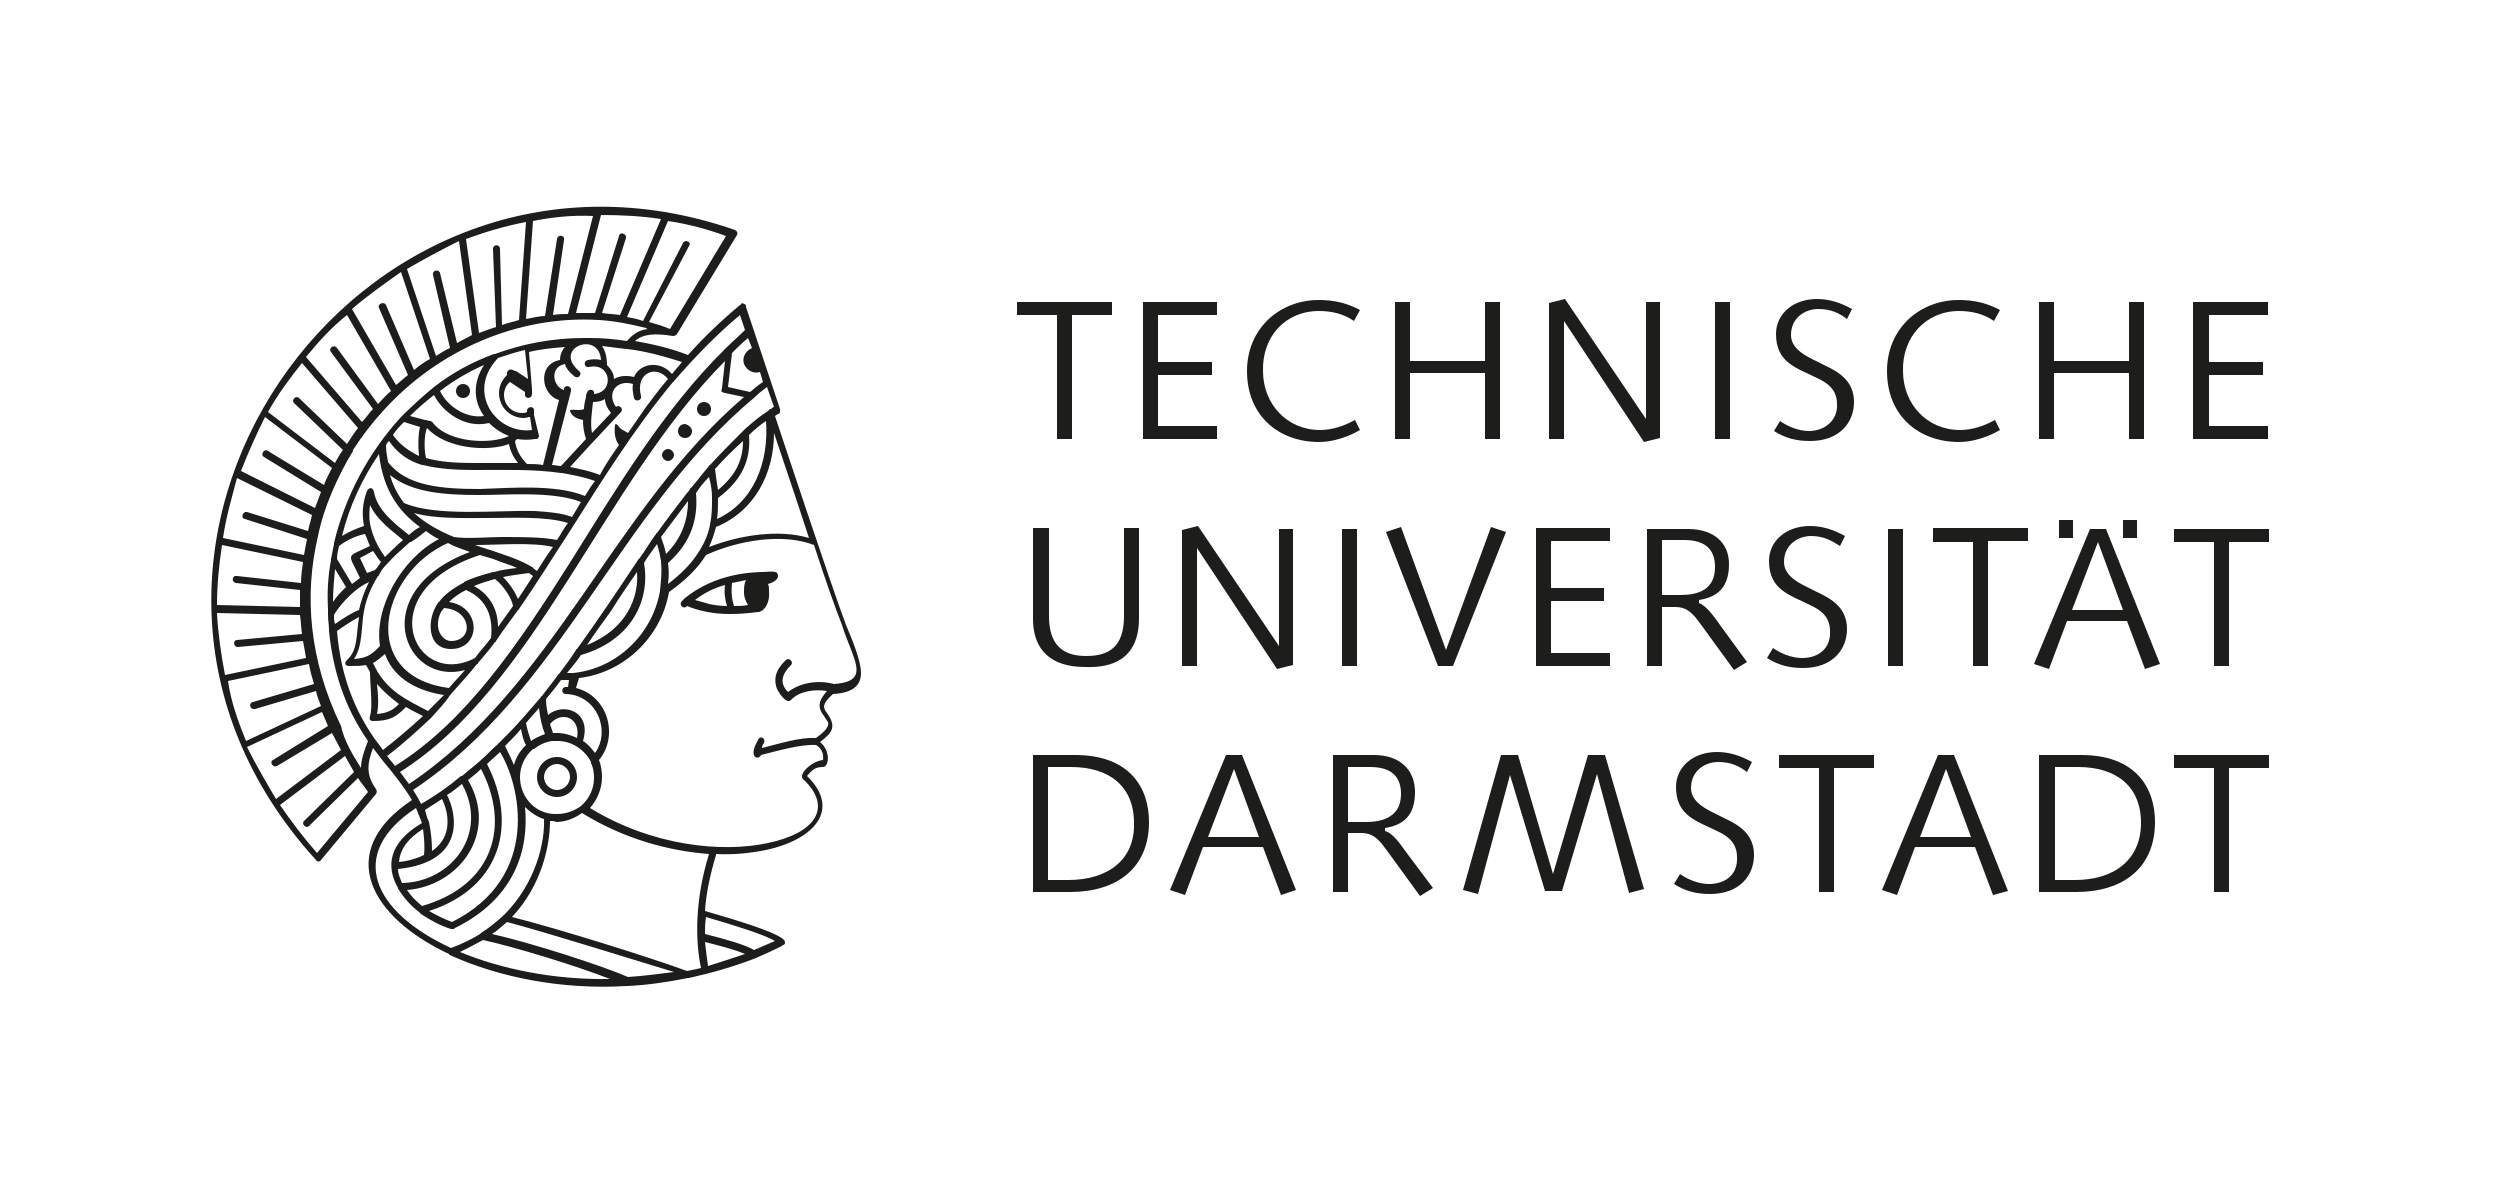 <?xml version="1.0" encoding="UTF-8" standalone="no"?>
<!-- Generator: Adobe Illustrator 26.0.1, SVG Export Plug-In . SVG Version: 6.00 Build 0)  -->

<svg
   version="1.1"
   id="Ebene_1"
   x="0px"
   y="0px"
   viewBox="0 0 250 120"
   style="enable-background:new 0 0 250 120;"
   xml:space="preserve"
   sodipodi:docname="tu_logo_web_h120-transparent.svg"
   inkscape:version="1.1.1 (3bf5ae0d25, 2021-09-20)"
   xmlns:inkscape="http://www.inkscape.org/namespaces/inkscape"
   xmlns:sodipodi="http://sodipodi.sourceforge.net/DTD/sodipodi-0.dtd"
   xmlns="http://www.w3.org/2000/svg"
   xmlns:svg="http://www.w3.org/2000/svg"><defs
   id="defs1259" /><sodipodi:namedview
   id="namedview1257"
   pagecolor="#ffffff"
   bordercolor="#666666"
   borderopacity="1.0"
   inkscape:pageshadow="2"
   inkscape:pageopacity="0.0"
   inkscape:pagecheckerboard="true"
   showgrid="false"
   inkscape:zoom="4.516"
   inkscape:cx="125"
   inkscape:cy="59.89814"
   inkscape:window-width="1920"
   inkscape:window-height="1017"
   inkscape:window-x="1912"
   inkscape:window-y="-8"
   inkscape:window-maximized="1"
   inkscape:current-layer="Ebene_1" />
<style
   type="text/css"
   id="style1244">
	.st0{fill:#F6F6F6;}
	.st1{fill:#1D1D1B;}
	.st2{fill:none;stroke:#1D1D1B;stroke-width:0.003;stroke-miterlimit:3.864;}
</style>

<g
   id="g1254">
	<path
   class="st1"
   d="M74.5,95.4c-0.9-0.4-2.4-0.8-4-1.2c0.1,0.9,0.2,1.7,0.3,2.4C72.1,96.2,73.3,95.8,74.5,95.4L74.5,95.4z    M70.5,93.4c2,0.5,4.1,1.1,4.9,1.6c0.7-0.3,1.4-0.6,2.1-0.9c-1.2-0.7-4.2-1.6-6.9-2.4C70.5,92.3,70.5,92.9,70.5,93.4L70.5,93.4z    M75.6,95.8C75.5,95.8,75.5,95.8,75.6,95.8c-2.3,0.9-4.5,1.5-6.7,2h-0.1c-2,0.4-4,0.7-6,0.8h-0.1c-6.6,0.4-12.8-0.9-17.5-3L45,95.5   c0,0-0.1,0-0.1-0.1C37,91.7,33.4,85.2,41.2,80c-0.8-1.3-1.8-2.6-2.9-3.9c-0.3-0.4-0.7-0.9-1-1.3c-0.6,1.6-0.7,2.7,0.3,4.1   c0.1,0.2,0.1,0.3,0,0.5L32.1,86c-0.1,0.2-0.4,0.2-0.5,0C4,55.7,35.5,9.8,73.5,23c0.2,0.1,0.3,0.3,0.2,0.5l-6,9.9   c-0.1,0.1-0.2,0.2-0.4,0.2c-1.9-0.3-3-0.2-3.8,0.5c1.7,0.3,3.5,0.7,5.3,1.4c1.6-1.8,3.4-3.5,5.2-5c0,0,0.1,0,0.1-0.1   c0.1-0.1,0.2-0.1,0.3,0c0.1,0,0.2,0.1,0.2,0.2v0.1L78,40.9c0,0.1,0,0.2,0,0.3s-0.1,0.2-0.2,0.2c-0.1,0.1-0.2,0.1-0.3,0.2   c0.7,2.1,5.6,16.9,7.1,20.9c0.5,1.2,1.5,3.5,1.5,4.8s-0.9,2-2.8,2.1c-1,0.9-1.1,1.3-0.6,1.9c1,1.4,0.5,2-0.7,2.9   c1.1,0.9,0.9,2.5,0.3,2.5c-0.8,0-1.1,0.3-1.6,0.9c3.5,3.4,0.6,6.4-4.1,7.4c-1.5,0.3-3.2,0.5-5,0.4c0,0,0,0,0,0.1   c-0.6,2-1,3.9-1.1,5.6c3.1,0.9,6.8,2,7.8,2.8l0.1,0.1c0.1,0.1,0.1,0.2,0.1,0.3c0,0.1-0.1,0.2-0.2,0.2c0,0-0.1,0-0.1,0.1   C77.4,95,76.5,95.4,75.6,95.8L75.6,95.8z M42.9,82.2L42.9,82.2c0.2,1,0.3,1.9,0.3,2.9c2.2-1.5,1.6-4,1-5.2   c-0.6,0.4-1.1,0.7-1.7,1.1C42.6,81.4,42.7,81.8,42.9,82.2L42.9,82.2z M42.3,82.9c-1.6,1-2.3,2.1-2.4,3.3c1-0.1,1.9-0.4,2.5-0.7   C42.5,84.6,42.4,83.7,42.3,82.9L42.3,82.9z M39.8,86.9c0,0.5,0.2,0.9,0.4,1.4c5-0.1,8.7-5,6-9.9c-0.5,0.4-1,0.8-1.5,1.1   C45.7,81.4,46.6,86.2,39.8,86.9L39.8,86.9z M40.7,89c0.4,0.6,0.9,1.1,1.5,1.6c7.3-2.1,8.8-8.2,5.9-13.7c-0.4,0.4-0.8,0.7-1.3,1.1   C49.9,83.3,45.9,88.6,40.7,89L40.7,89z M42.9,91.1c0.7,0.4,1.5,0.8,2.3,1.1c9-4.5,6.8-13.8,4.8-17c-0.4,0.4-0.9,0.8-1.3,1.2   C51.7,82.2,50.3,88.7,42.9,91.1L42.9,91.1z M70.9,54.7c3.1-1.2,7-1.8,10-0.9c-1.3-4-2.7-8.1-3.5-10.5c0,4-1.9,7.8-5.8,9.4   C71.4,53.4,71.2,54.1,70.9,54.7L70.9,54.7z M69.8,55.3C69.8,55.3,69.8,55.2,69.8,55.3c0.6-0.9,1-1.8,1.2-2.8v-0.1   c0.2-0.8,0.2-1.7,0.2-2.6v-0.1c0-0.6-0.1-1.3-0.3-2c-0.5,0.5-0.9,1-1.3,1.6c0.2,2.3-0.3,4.8-2.8,7c0.1,0.7,0.1,1.4,0,2.1   C68.1,57.4,69.1,56.4,69.8,55.3L69.8,55.3z M51.4,76.5c0.2-0.8,0.6-1.4,1.2-2c-0.3-0.5-0.4-1.1-0.5-1.6c-0.5,0.6-1,1.1-1.6,1.7   C50.8,75.2,51.1,75.8,51.4,76.5L51.4,76.5z M53.1,74.1c0.4-0.3,0.9-0.5,1.4-0.7c-0.3-0.7-0.5-1.6-0.6-2.6c-0.4,0.5-0.9,1-1.3,1.5   C52.7,72.9,52.9,73.5,53.1,74.1L53.1,74.1z M36.1,76.8c0-0.8,0.3-1.7,0.7-2.7c-1.8-2.6-3.4-6-3.9-11V63c0-0.5-0.1-1-0.1-1.5v-0.1   c0-0.2,0-0.3,0-0.5c-0.1-1.6,0-3.3,0.3-4.9v-0.1c0.1-0.5,0.2-1,0.3-1.5v-0.1c1.1-4.6,3.4-9,6.7-12.6l0.1-0.1c1-1,2.1-2,3.2-2.9l0,0   c1.8-1.4,3.8-2.5,6-3.3c0,0,0,0,0.1,0c2.7-1,5.7-1.6,8.9-1.6c0.2,0,0.4,0,0.6,0c1.2,0,2.4,0.1,3.7,0.3c0.6-0.7,1.2-1.1,2.1-1.2   c-0.1,0-0.1,0-0.2-0.1l0,0c-1.6-0.4-3.1-0.7-4.7-0.8l0,0c-8.2-0.5-16.2,3.1-21.6,9.1l0,0c-1.1,1.2-2.1,2.5-3,3.9c0,0,0,0,0,0.1   c-0.8,1.3-1.5,2.7-2.1,4.1l0,0c-0.6,1.4-1.1,2.9-1.4,4.4c-1.4,5.9-0.9,12.4,2.3,19l0,0C34.4,74,35.2,75.4,36.1,76.8L36.1,76.8z    M37.4,73.8L37.4,73.8c0.4,0.5,0.6,0.8,0.9,1.2c1.4-1.1,2.7-2.2,4-3.4c-0.6-0.3-1.2-0.6-1.7-0.9c-1,1-1.6,1.4-3.3,1.4   c-0.3,0-0.4-0.2-0.3-0.5c0.3-0.9,0-3.2,0-4.4c-0.1-0.2-0.3-0.5-0.4-0.7c-0.4,0.1-1,0.1-1.7,0.1c-0.4,0-0.5-0.3-0.2-0.6   c1.1-1,0.9-2.4,1.2-4.3c-0.6,0.3-1.8,1.1-2.2,1.4C34.1,68,35.7,71.3,37.4,73.8L37.4,73.8z M40.9,78.4c14.6-9.8,20.4-27.5,33.5-38.7   l-1.9-0.4c-0.4-0.1-0.4-0.1-0.3-0.5l0.3-2.7C60.3,48.4,53.6,68.6,40,77.2C40.3,77.6,40.6,78,40.9,78.4L40.9,78.4z M74.8,33.8   c-0.6,0.5-1.1,1-1.6,1.5l-0.4,3.4l2.2,0.5c0.4-0.3,0.8-0.7,1.3-1l-0.3-1c-0.6,0.2-1.3-0.1-1.6-0.8c-0.2-0.6,0.1-1.3,0.8-1.6   L74.8,33.8L74.8,33.8z M43.1,71.8c-1.4,1.3-2.8,2.6-4.4,3.8l0.1,0.1c0.2,0.3,0.5,0.6,0.7,0.9c7.2-4.5,12.4-12.3,17.6-20.5   c4.5-7.2,9.3-15.2,15.4-21.2l0.1-0.1c0.6-0.6,1.3-1.2,1.9-1.8L74,31.5c-2.4,2-4.5,4.2-6.6,6.6c0,0,0,0.1-0.1,0.1   c-3.9,4.7-7.2,10-10.3,14.9c-1.7,2.6-3.3,5.2-5.1,7.8c0,0,0,0.1-0.1,0.1c-0.7,1-1.5,2-2.2,3.1c0,0,0,0.1-0.1,0.1   c-0.5,0.7-1.1,1.4-1.7,2.1c0,0,0,0.1-0.1,0.1c-0.8,1-1.7,2-2.6,3c0,0,0,0.1-0.1,0.1C44.6,70.2,43.8,71,43.1,71.8L43.1,71.8   L43.1,71.8z M42.8,71.1c0.5-0.5,1.1-1.1,1.6-1.6c-3.3-0.5-5.2-2.1-5.9-4.1c-0.5,0.4-0.8,0.7-1.2,0.9c0.1,0.2,0.2,0.4,0.3,0.6   c0,0,0.1,0.1,0.1,0.2C39,69.2,40.5,69.9,42.8,71.1L42.8,71.1z M44.9,68.8c0.5-0.6,1.1-1.2,1.6-1.8c-6.1,1.7-10-7.9,0.5-11.8   c-0.8-0.3-1.5-0.5-2.2-0.9C38,57.3,35.7,67.6,44.9,68.8L44.9,68.8z M47.5,65.8c0.5-0.7,1.1-1.3,1.6-2c0.2-1.8-0.2-3.8-2.5-4.8   c-0.6,0.3-1.2,0.7-1.7,1.2c3.3,0.5,3.2,4.7,0.2,4.7c-2.5,0-2.4-3.1-1.3-4.6c0,0,0-0.1,0.1-0.1l0,0c0.5-0.7,1.3-1.3,2.4-1.9   c0,0,0.1,0,0.1-0.1c0.8-0.4,1.8-0.7,2.9-1h0.1c0.7-0.2,1.4-0.3,2.3-0.4c-0.6-0.3-1.4-0.5-2.1-0.8c-0.5-0.2-1-0.3-1.6-0.5   C36.9,59.1,41.4,69,47.5,65.8L47.5,65.8z M49.8,62.7c0.5-0.7,1-1.4,1.5-2.1c-0.1-0.7-0.9-2-1.8-2.7c-0.7,0.2-1.4,0.4-2.1,0.7   C49.2,59.6,49.8,61.2,49.8,62.7L49.8,62.7z M51.8,59.9c0.5-0.8,1-1.5,1.5-2.3c-0.1-0.1-0.3-0.2-0.4-0.3c-0.7,0.1-1.6,0.2-2.6,0.4   C51,58.4,51.5,59.2,51.8,59.9L51.8,59.9z M53.7,57.1c0.5-0.8,1-1.6,1.6-2.4c-2-0.5-5.5-0.2-7.8-0.2c0.8,0.3,1.6,0.5,2.4,0.8   c1.2,0.4,2.3,0.8,3.3,1.4c0,0,0.1,0,0.1,0.1C53.4,56.9,53.6,57,53.7,57.1L53.7,57.1z M55.7,54c0.4-0.6,0.7-1.2,1.1-1.7   c-2.2-0.7-5.7-0.5-7.9-0.5c-2.6,0-5.4,0.1-7.5-0.5c1.1,1,2.5,1.8,4,2.4c1.1,0.2,3.8,0,4.7,0C52.1,53.7,54.3,53.7,55.7,54L55.7,54z    M57.2,51.7c0.3-0.5,0.6-1,0.9-1.5c-2.8-1.1-7.3-0.7-10.2-0.7c-3.3,0-6.7-0.2-8.9-2c0.3,1.1,0.8,2,1.4,2.8   c3.2,1.4,9.4,0.7,13.1,0.8C54.9,51.2,56.2,51.3,57.2,51.7L57.2,51.7z M58.5,49.6c0.3-0.5,0.6-1,1-1.5c-1.1-0.4-2.2-0.6-3.3-0.8   h-0.1c-2.8-0.4-5.6-0.3-8.6-0.3c-1.9,0-3.6-0.1-5.2-0.5h-0.1c-1.3-0.4-2.4-1.1-3.3-2.4c-0.1,0.1-0.2,0.2-0.3,0.4   c0,0.6,0.1,1.1,0.2,1.7c1.8,2.4,5.3,2.7,9.2,2.7C51,48.8,55.6,48.4,58.5,49.6L58.5,49.6z M67.2,37.4c0.3-0.4,0.7-0.8,1-1.2   c-1.9-0.6-3.7-1.1-5.5-1.3h-0.1c-0.8-0.1-1.6-0.2-2.4-0.3c0.3,0.4,0.5,1.1,0.5,1.9c0.4,0.4,0.7,0.9,0.7,1.4c0.5-0.3,1.2-0.4,2-0.2   C64,36.3,66,36,67.2,37.4L67.2,37.4z M27.6,79.9l6.5-4.9c-0.3-0.6-0.6-1.1-0.9-1.7l-5.5,3.3c-0.4,0.2-0.8-0.4-0.4-0.6l5.5-3.4   c-0.2-0.5-0.4-0.9-0.6-1.4l-7.5,3.5C25.6,76.5,26.6,78.2,27.6,79.9L27.6,79.9z M34.5,75.6L28,80.5c1.1,1.6,2.3,3.2,3.7,4.8l5.1-6.1   c-0.3-0.5-0.7-0.9-1-1.4l-4.9,4.8c-0.3,0.3-0.8-0.2-0.5-0.5l5-4.9C35.1,76.7,34.8,76.1,34.5,75.6L34.5,75.6z M24.6,74.1l7.5-3.5   c-0.2-0.5-0.4-1-0.5-1.5l-6.1,1.8c-0.5,0.1-0.7-0.6-0.2-0.7l6.1-1.8c-0.2-0.7-0.4-1.3-0.5-2l-8.1,1.7   C23.1,70.2,23.8,72.1,24.6,74.1L24.6,74.1z M22.5,67.5l8.1-1.7c-0.1-0.6-0.2-1.2-0.3-1.7l-6.5,0.6c-0.5,0-0.5-0.7-0.1-0.7l6.5-0.6   c-0.1-0.6-0.1-1.3-0.2-1.9l-8.3-0.2C21.8,63.3,22.1,65.4,22.5,67.5L22.5,67.5z M21.7,60.5l8.3,0.2c0-0.6,0-1.1,0-1.7l-6.4-0.7   c-0.5-0.1-0.4-0.8,0.1-0.7l6.4,0.7c0-0.7,0.1-1.4,0.2-2.1l-8.1-1.7C21.9,56.5,21.7,58.5,21.7,60.5L21.7,60.5z M22.3,53.8l8.1,1.7   c0.1-0.6,0.2-1.1,0.3-1.6l-6.2-2c-0.5-0.1-0.2-0.8,0.2-0.7l6.1,1.9c0.1-0.5,0.3-1.1,0.4-1.6l-7.5-3.7   C23.2,49.7,22.6,51.7,22.3,53.8L22.3,53.8z M24.1,47.1l7.4,3.7c0.2-0.5,0.4-1.1,0.6-1.6l-5.7-3.5c-0.4-0.2,0-0.9,0.4-0.6l5.6,3.4   c0.2-0.6,0.5-1.1,0.8-1.7l-6.7-5.1C25.6,43.5,24.8,45.3,24.1,47.1L24.1,47.1z M26.8,41.2l6.7,5.1c0.2-0.4,0.5-0.9,0.8-1.3l-4.9-4.7   c-0.3-0.3,0.2-0.8,0.5-0.5l4.8,4.6c0.4-0.6,0.7-1.1,1.1-1.6l-5.6-6.5C29,37.8,27.8,39.4,26.8,41.2L26.8,41.2z M30.6,35.7l5.6,6.5   c0.4-0.4,0.7-0.9,1.1-1.3l-4.2-5.7c-0.3-0.4,0.3-0.8,0.6-0.4l4.1,5.6c0.4-0.4,0.8-0.9,1.3-1.3l-4.4-7.6   C33.2,32.7,31.9,34.1,30.6,35.7L30.6,35.7z M35.2,30.9l4.4,7.6c0.4-0.3,0.8-0.7,1.2-1l-2.9-6.7c-0.2-0.4,0.5-0.7,0.7-0.3l2.8,6.5   c0.5-0.4,1-0.8,1.6-1.1l-2.9-8.7C38.4,28.4,36.7,29.6,35.2,30.9L35.2,30.9z M40.7,26.9l2.9,8.7c0.5-0.3,0.9-0.6,1.4-0.8l-1.7-7.3   c-0.1-0.5,0.6-0.6,0.7-0.2l1.7,7c0.5-0.3,1-0.5,1.5-0.8l-1.3-9.4C44.1,25,42.4,25.9,40.7,26.9L40.7,26.9z M46.6,23.9l1.3,9.4   c0.5-0.2,1.1-0.4,1.7-0.6l-0.3-7.8c0-0.5,0.7-0.5,0.7,0l0.2,7.6c0.5-0.2,1.1-0.3,1.7-0.5l0.7-9.8C50.5,22.6,48.5,23.2,46.6,23.9   L46.6,23.9z M53.3,22.1l-0.7,9.8c0.6-0.1,1.3-0.3,1.9-0.3l1.2-7.7c0.1-0.5,0.8-0.4,0.7,0.1l-1.1,7.5c0.5-0.1,1-0.1,1.5-0.1l2.5-9.8   C57.3,21.5,55.3,21.7,53.3,22.1L53.3,22.1z M60.1,21.5l-2.5,9.8c0.6,0,1.3,0,1.9,0l2.4-7.7c0.1-0.5,0.8-0.2,0.7,0.2l-2.4,7.5   c0.6,0.1,1.2,0.1,1.8,0.2l4.1-9.6C64.1,21.6,62.1,21.5,60.1,21.5L60.1,21.5z M66.8,22.1l-4.1,9.6c0.5,0.1,1.1,0.2,1.6,0.4l4-7.8   c0.2-0.4,0.9-0.1,0.6,0.3l-4,7.6c0.7,0.2,1.4,0.4,2.1,0.7l5.6-9.3C70.7,22.9,68.8,22.4,66.8,22.1L66.8,22.1z M53.9,43.6   c0,0.1,0,0.1-0.1,0.2c0,0.1-0.1,0.1-0.2,0.1c0,0,0,0-0.1,0c-0.6,0.1-1.2,0.1-1.8,0c-0.1,0.1-0.1,0.1-0.2,0.2   c0.1,0.7,0.4,1.5,1.2,2.3c0.5,0,1.1,0,1.6,0.1l1.6-6.5c-1.8-0.5-2.2-3.6,0.1-4c0-0.5,0.2-1,0.5-1.3c-1.2,0.1-2.4,0.2-3.6,0.5   l0.3,3.7V39v0.4c0,0.5-0.7,0.5-0.7,0.1v-0.3l-1.5-1c-0.4,0.3-0.6,0.8-0.6,1.3c0,1,0.8,1.8,1.8,1.8c0.2,0,0.3,0,0.5-0.1v-0.1   c0-0.5,0.7-0.5,0.7-0.1v0.4v0.1L53.9,43.6C53.9,43.5,53.9,43.6,53.9,43.6L53.9,43.6z M51.3,37l0.2,0.1c0,0,0,0,0.1,0l1.2,0.8   L52.5,35c-0.9,0.2-1.8,0.5-2.7,0.8c-1.9,2-1.6,4.2-0.5,5.6l0.1,0.1c0.9,1.1,2.4,1.7,3.8,1.5L53,41.7c-0.2,0-0.4,0.1-0.6,0.1   c-1.4,0-2.5-1.1-2.5-2.5c0-0.7,0.3-1.3,0.8-1.8C50.6,37.2,50.9,36.8,51.3,37L51.3,37z M50.9,43.6c-0.8-0.3-1.5-0.8-2-1.3   c-2.5,0.6-4.7-1.2-5.5-2.8c-0.9,0.7-1.7,1.4-2.4,2.1l1.5,0.4c0,0,0,0,0.1,0l0.4,0.1c0.1,0,0.1,0,0.2,0.1c0.1,0,0.1,0.1,0.1,0.1   C45,44.4,49.3,44.4,50.9,43.6L50.9,43.6z M48.4,41.6c-1-1.4-1.2-3.2,0-5.1c-1.6,0.7-3.1,1.6-4.4,2.6C44.6,40.4,46.4,41.9,48.4,41.6   L48.4,41.6z M42.7,42.8L42.7,42.8c-0.3,0.7-0.3,2.2-0.1,3c1.4,0.4,3,0.5,4.8,0.5c1.5,0,3,0,4.4,0c-0.5-0.6-0.8-1.3-0.9-1.9   C48.8,45.2,44.6,44.9,42.7,42.8L42.7,42.8z M43.9,53.9c-0.5-0.2-0.9-0.5-1.3-0.8c-0.5,0.4-1,0.8-1.5,1.1c0,0,0,0-0.1,0   c-0.9,0.8-1.7,1.5-2.3,2.2c0,0,0,0-0.1,0.1c-0.3,0.3-0.5,0.6-0.7,1c0,0,0,0.1-0.1,0.1c-0.8,1.3-1.2,2.4-1.4,3.5   c-0.3,1.5-0.1,3.5-1,4.8c1.4-0.1,1.8-0.5,2.6-1.3C37.4,60.8,40.1,55.9,43.9,53.9L43.9,53.9z M44.4,60.8c-0.1,0.1-0.2,0.3-0.3,0.4   c-0.8,1.6,0.1,2.9,1,2.9C47.4,64.1,47.2,61,44.4,60.8L44.4,60.8z M40.3,54c-1.2-1-2.6-2-3.3-3.5c-0.1,0.8-0.1,1.6,0.1,2.3l0,0   c0.3,1.2,0.9,2.2,1.4,2.9C39,55.2,39.6,54.6,40.3,54L40.3,54z M37.7,68.4c0.1,1,0.2,2,0,3c1.1-0.1,1.6-0.4,2.2-1   C39.1,69.8,38.4,69.2,37.7,68.4L37.7,68.4z M37.3,55.1L36,55.8l0.7,1.5c0.3-0.1,0.5-0.2,0.8-0.3c0.2-0.2,0.4-0.5,0.6-0.8   C37.8,55.9,37.6,55.5,37.3,55.1L37.3,55.1z M33.4,61.5c0,0.3,0,0.6,0.1,0.9c0.7-0.5,1.8-1.2,2.4-1.4c0.2-0.9,0.5-1.8,1-2.8   c-0.1,0-0.1,0.1-0.2,0.1l0,0C35.1,59.1,33.7,60.9,33.4,61.5L33.4,61.5z M33.5,56.9c-0.1,1.1-0.2,2.2-0.2,3.3c0.3-0.5,0.8-1,1.3-1.5   L33.5,56.9L33.5,56.9z M33.9,54.6c-0.1,0.4-0.2,0.9-0.2,1.3l1.5,2.5c0.3-0.2,0.5-0.4,0.8-0.6c-1.2-2.6-1.5-2,1-3.2   c-0.2-0.4-0.3-0.8-0.5-1.2C35.9,53.5,34.8,53.9,33.9,54.6L33.9,54.6z M37.9,45.4c-1.7,2.5-3,5.3-3.7,8.2c0.8-0.5,1.6-0.8,2.2-1   c-0.2-1.1-0.2-2.2,0.3-3.5c0.2-0.4,0.6-0.4,0.7,0.1c0.3,1.8,2.1,3.2,3.5,4.3c0.3-0.3,0.7-0.6,1.1-0.8C39.9,51.2,38.3,49,37.9,45.4   L37.9,45.4z M40.4,42.2c-0.4,0.4-0.8,0.8-1.1,1.3c0.7,1,1.6,1.6,2.6,2.1c-0.1-0.9-0.1-2.1,0.1-2.9L40.4,42.2L40.4,42.2z M60.5,39.9   c-0.3,0.2-0.7,0.3-1.2,0.3c-0.1,1-0.3,2.1-0.1,3.1l1.9-2C60.7,40.8,60.5,40.3,60.5,39.9L60.5,39.9z M58.3,42   c-0.5-0.1-1.1-0.3-1.3-0.9c-0.1-0.2,0.7-0.1,0.8-0.1c0.2,0,0.4,0,0.6-0.1c0-0.4,0.1-0.8,0.2-1.2l0,0c0-0.1,0-0.3,0.1-0.4   c0.1-0.5,0.8-0.4,0.7,0.1c2.1-0.2,1.7-3.2-0.5-2.7c-0.5,0.1-0.6-0.6-0.1-0.7c0.5-0.1,0.9-0.1,1.3,0c-0.2-3-4.9-1.2-2.2,1.1   c0.4,0.3-0.1,0.9-0.5,0.5c-0.5-0.4-0.8-0.8-0.9-1.2c-1.6,0.3-1.2,2.3-0.1,2.6v-0.1c0.1-0.5,0.8-0.3,0.7,0.2L57,39.5l0,0l-1.8,7   c0.3,0,0.6,0.1,0.9,0.1l2.5-2.7C58.4,43.3,58.3,42.7,58.3,42L58.3,42z M61.9,44.5c-0.4-0.5-0.5-1.3-0.4-2c0.1-0.3,0.4,0.2,0.5,0.3   c0.2,0.2,0.5,0.3,0.8,0.5c0.6-0.9,1.2-1.7,1.8-2.6c0.7-0.9,1.4-1.9,2.2-2.8c-1.2-1.5-3.3-0.6-2.7,1.7c0.1,0.5-0.6,0.6-0.7,0.2   c-0.1-0.5-0.2-1-0.1-1.4c-1.6-0.5-2.7,0.9-1.7,2.3c0.3-0.3,0.8,0.2,0.5,0.5l-2.8,3l-0.1,0.1L57,46.7c1,0.2,2,0.4,3,0.8   C60.5,46.5,61.2,45.5,61.9,44.5L61.9,44.5z M58.7,64.5c4-1.6,5.2-4.8,5-7.3c-0.9,1.3-1.8,2.6-2.6,3.9   C60.3,62.2,59.5,63.3,58.7,64.5L58.7,64.5z M66.6,55.4c1.7-1.7,2.2-3.6,2.2-5.3c-0.9,1.2-1.8,2.4-2.7,3.6   C66.3,54.3,66.5,54.8,66.6,55.4L66.6,55.4z M71.8,49c1.8-1.5,2.5-3,2.5-4.9c-1,0.9-1.9,1.8-2.8,2.8C71.6,47.7,71.7,48.4,71.8,49   L71.8,49z M71.7,51.9c3.7-1.7,5.2-5.7,4.9-9.8c-0.6,0.4-1.2,0.9-1.7,1.4c0.2,2.5-0.7,4.5-3.1,6.3C71.8,50.6,71.8,51.3,71.7,51.9   L71.7,51.9z M57.3,67.3L57.3,67.3c4.2-0.4,7.9-3.7,8.7-8.2V59c0.1-0.9,0.2-1.8,0.1-2.8v-0.1c-0.1-0.6-0.2-1.1-0.4-1.7   c-0.4,0.6-0.9,1.2-1.3,1.9c0.6,3.2-0.8,7.6-6.3,9.2c-0.4,0.6-0.9,1.2-1.4,1.8C56.9,67.3,57.1,67.3,57.3,67.3L57.3,67.3z M41.9,80   L41.9,80c0.1,0.2,0.2,0.3,0.2,0.4c1.4-0.8,2.7-1.7,4-2.8c0,0,0,0,0.1,0c0.6-0.5,1.2-1,1.8-1.5l0.1-0.1c0.6-0.5,1.1-1.1,1.7-1.6   c0,0,0-0.1,0.1-0.1c0.7-0.7,1.5-1.5,2.2-2.3l0.1-0.1c0.6-0.7,1.3-1.5,1.9-2.2c0-0.1,0.1-0.1,0.1-0.1c0.5-0.7,1.1-1.4,1.6-2.1   c0-0.1,0,0,0.1-0.1c0.6-0.8,1.2-1.6,1.7-2.4c0,0,0-0.1,0.1-0.1c2.1-2.9,4.1-5.9,6.1-8.9c0,0,0-0.1,0.1-0.1c0.6-0.8,1.1-1.7,1.7-2.5   c0,0,0-0.1,0.1-0.1c1-1.4,2-2.7,3-4c0.1-0.1,0.2-0.2,0.3-0.4c0,0,0-0.1,0.1-0.1c0.6-0.7,1.2-1.5,1.8-2.2c0,0,0-0.1,0.1-0.1   c1.1-1.2,2.3-2.4,3.4-3.5l0.1-0.1c0.8-0.7,1.5-1.3,2.3-1.8l0.1-0.1l0.1-0.1c0,0,0,0,0.1,0c0.1-0.1,0.2-0.2,0.3-0.2l-0.7-2   c-0.4,0.3-0.8,0.6-1.1,0.9c0,0,0,0-0.1,0.1C61.9,51,56.2,69.1,41.3,79C41.5,79.3,41.7,79.6,41.9,80L41.9,80z M54.7,81.3   C54.7,81.3,54.8,81.3,54.7,81.3c0.4,0.1,0.7,0.1,1,0.1c0.9,0,1.7-0.3,2.4-0.8l0,0c0.8-0.7,1.3-1.7,1.3-2.8c0-0.6-0.1-1.1-0.3-1.5   v-0.1c-0.6-1.2-1.9-2.1-3.3-2.1c-0.2,0-0.4,0-0.5,0h-0.1c-0.7,0.1-1.3,0.4-1.8,0.8h-0.1c-0.8,0.7-1.3,1.7-1.3,2.8   C52,79.4,53.1,80.9,54.7,81.3L54.7,81.3z M45.1,94.8c1.1-0.4,2.1-0.9,2.9-1.4l0.1-0.1c0.8-0.5,1.5-1.1,2.2-1.7c0,0,0-0.1,0.1-0.1   c3.2-3.2,4.1-7.3,4-9.6c-0.7-0.2-1.4-0.7-1.9-1.2c0.4,4.1-0.9,9.1-7,12.1c-0.1,0.1-0.1,0.1-0.2,0.1c0,0-0.1,0-0.2,0   c-1-0.3-2.1-0.9-3-1.5c-0.1-0.1-0.1-0.1-0.2-0.2c-0.8-0.6-1.5-1.4-2-2.2c-0.1-0.1-0.1-0.1-0.1-0.2c-1.2-2.1-1-4.5,2.4-6.5   c-0.2-0.5-0.4-1-0.6-1.5C34.6,85.4,37.3,91.2,45.1,94.8L45.1,94.8z M48.3,94c-0.7,0.4-1.5,0.8-2.3,1.2c4.1,1.7,9.4,2.8,15,2.7   C57.7,96.6,51.5,94.7,48.3,94L48.3,94z M50.7,92.2c-0.5,0.4-1,0.9-1.5,1.2c4,0.9,11.1,3.2,13.6,4.3c1.5-0.1,3.1-0.3,4.6-0.5   C63.1,95.9,54.5,93.2,50.7,92.2L50.7,92.2z M55,82.1c0,2.4-0.8,6.4-3.8,9.6c4.4,1.1,14,4.1,17.5,5.4c0.5-0.1,1-0.2,1.4-0.3   c-0.6-2.8-0.6-6.9,0.8-11.4c-4-0.3-8.5-1.5-12.7-4.1c-0.7,0.5-1.6,0.9-2.6,0.9C55.5,82.1,55.2,82.1,55,82.1L55,82.1z M55,72.4   c0.1,0.3,0.2,0.6,0.3,0.9c0.1,0,0.3,0,0.4,0c0.7,0,1.4,0.2,2,0.5C58.1,71.8,56.2,71,55,72.4L55,72.4z M57.6,68.8   c3.2,0.8,4.3,4.8,2.3,7.2c0.2,0.5,0.3,1.1,0.3,1.7c0,1.2-0.5,2.3-1.2,3.1c6.2,3.8,13.2,4.5,17.8,3.5c4.8-1,6.5-3.6,3.5-6.4   c-0.5-0.5,0.9-1.8,2-1.9c0.1-0.7-0.2-1.2-0.7-1.5c-1.5-0.1-3.9,0.6-5.5,1c-0.1,0.3-0.6,0.4-0.7,0c-0.2-0.5,0.3-1.3,0.4-1.5   c0.2-0.5,0.8-0.2,0.6,0.3c-0.1,0.1-0.2,0.3-0.2,0.5c1.6-0.4,3.8-1.1,5.4-1c0.4-0.3,1.4-1,1.2-1.6c-0.1-0.1-0.2-0.3-0.4-0.6   c-0.8-1-0.4-1.7,0.3-2.5c-1.2-0.2-2.8,0-3.6,0.9c-0.5,0.5-1.3-0.9-1.4-1.1c-0.3-0.8-0.3-1.8,0.9-2.9c0.3-0.3,0.8,0.2,0.5,0.5   c-0.9,0.9-1.2,1.8-0.3,2.7l0,0c1.3-1,3.1-1.2,4.6-0.8l0,0l0,0c2.7-0.2,2.5-1.3,1.8-3.2c-0.3-0.8-0.7-1.7-1-2.7   c-0.6-1.5-1.7-4.6-2.8-8c-3.1-1.2-7.5-0.5-10.8,1c-0.8,1.3-2,2.5-3.7,3.7c-0.8,4.6-4.6,8.1-9,8.6L57.6,68.8L57.6,68.8z M56.8,68.7   l0.1-0.7c-0.3,0-0.5,0-0.8,0c-0.5,0.7-1,1.3-1.5,1.9c0,0.6,0.1,1.1,0.2,1.6c1.5-1.3,4.4-0.4,3.5,2.6c0.5,0.3,0.9,0.8,1.2,1.2   c1.6-2.2,0.2-5.8-2.9-5.9c-0.5,0-0.5-0.7,0-0.7C56.7,68.7,56.8,68.7,56.8,68.7L56.8,68.7z M69.2,43.1c0,0.4-0.3,0.7-0.7,0.7   c-0.4,0-0.7-0.3-0.7-0.7s0.3-0.7,0.7-0.7C68.9,42.5,69.2,42.8,69.2,43.1L69.2,43.1z M71.1,40.9c0,0.4-0.3,0.7-0.7,0.7   c-0.4,0-0.7-0.3-0.7-0.7s0.3-0.7,0.7-0.7C70.8,40.2,71.1,40.5,71.1,40.9L71.1,40.9z M67.4,45.5c0,0.3-0.3,0.6-0.6,0.6   s-0.6-0.3-0.6-0.6s0.3-0.6,0.6-0.6S67.4,45.2,67.4,45.5L67.4,45.5z M47,39.1c0,0.4-0.3,0.7-0.7,0.7s-0.7-0.3-0.7-0.7   s0.3-0.7,0.7-0.7C46.7,38.4,47,38.7,47,39.1L47,39.1z M55.7,79c0.7,0,1.3-0.6,1.3-1.3c0-0.7-0.6-1.3-1.3-1.3s-1.3,0.6-1.3,1.3   S55,79,55.7,79L55.7,79z M55.7,79.7c-1.1,0-2-0.9-2-2s0.9-2,2-2s2,0.9,2,2C57.7,78.8,56.8,79.7,55.7,79.7L55.7,79.7z M83.2,68.6   L83.2,68.6L83.2,68.6L83.2,68.6L83.2,68.6z M72.7,60.6c-0.2-0.6-0.3-1.3-0.2-2.1c-1.1,0.3-2.1,0.8-3,1.5c0.3,0.1,0.8,0.2,1.4,0.4   C71.4,60.5,72,60.6,72.7,60.6L72.7,60.6z M73.2,58.3c-0.1,1,0,1.7,0.2,2.3c0.5,0,0.9,0,1.4-0.1c-0.2-0.3-0.4-0.8-0.4-1.2   c0-0.5,0-0.9,0.2-1.3C74.2,58.1,73.7,58.2,73.2,58.3L73.2,58.3z M76.2,57.2c0.5,0,1-0.1,1.3,0c0.2,0,0.3,0.2,0.3,0.4   c0,0.4-0.6,0.7-1,0.8c0.1,0.2,0.1,0.4,0.1,0.7c0.1,1-0.3,1.9-1,2.1c0,0,0,0-0.1,0c-0.8,0.1-1.7,0.2-2.7,0.2c-0.1,0-0.1,0-0.2,0   c-1.5,0-3-0.3-4.2-0.8l0,0c-0.3,0.4-0.9-0.1-0.5-0.5c0,0,0.1-0.1,0.2-0.2c0,0,0,0,0.1-0.1C69.4,59.1,71.8,57.3,76.2,57.2L76.2,57.2   z"
   id="path1248" />
	<path
   class="st2"
   d="M74.5,95.4c-0.9-0.4-2.4-0.8-4-1.2c0.1,0.9,0.2,1.7,0.3,2.4C72.1,96.2,73.3,95.8,74.5,95.4L74.5,95.4z    M70.5,93.4c2,0.5,4.1,1.1,4.9,1.6c0.7-0.3,1.4-0.6,2.1-0.9c-1.2-0.7-4.2-1.6-6.9-2.4C70.5,92.3,70.5,92.9,70.5,93.4L70.5,93.4z    M75.6,95.8C75.5,95.8,75.5,95.8,75.6,95.8c-2.3,0.9-4.5,1.5-6.7,2h-0.1c-2,0.4-4,0.7-6,0.8h-0.1c-6.6,0.4-12.8-0.9-17.5-3L45,95.5   c0,0-0.1,0-0.1-0.1C37,91.7,33.4,85.2,41.2,80c-0.8-1.3-1.8-2.6-2.9-3.9c-0.3-0.4-0.7-0.9-1-1.3c-0.6,1.6-0.7,2.7,0.3,4.1   c0.1,0.2,0.1,0.3,0,0.5L32.1,86c-0.1,0.2-0.4,0.2-0.5,0C4,55.7,35.5,9.8,73.5,23c0.2,0.1,0.3,0.3,0.2,0.5l-6,9.9   c-0.1,0.1-0.2,0.2-0.4,0.2c-1.9-0.3-3-0.2-3.8,0.5c1.7,0.3,3.5,0.7,5.3,1.4c1.6-1.8,3.4-3.5,5.2-5c0,0,0.1,0,0.1-0.1   c0.1-0.1,0.2-0.1,0.3,0c0.1,0,0.2,0.1,0.2,0.2v0.1L78,40.9c0,0.1,0,0.2,0,0.3s-0.1,0.2-0.2,0.2c-0.1,0.1-0.2,0.1-0.3,0.2   c0.7,2.1,5.6,16.9,7.1,20.9c0.5,1.2,1.5,3.5,1.5,4.8s-0.9,2-2.8,2.1c-1,0.9-1.1,1.3-0.6,1.9c1,1.4,0.5,2-0.7,2.9   c1.1,0.9,0.9,2.5,0.3,2.5c-0.8,0-1.1,0.3-1.6,0.9c3.5,3.4,0.6,6.4-4.1,7.4c-1.5,0.3-3.2,0.5-5,0.4c0,0,0,0,0,0.1   c-0.6,2-1,3.9-1.1,5.6c3.1,0.9,6.8,2,7.8,2.8l0.1,0.1c0.1,0.1,0.1,0.2,0.1,0.3c0,0.1-0.1,0.2-0.2,0.2c0,0-0.1,0-0.1,0.1   C77.4,95,76.5,95.4,75.6,95.8L75.6,95.8z M42.9,82.2L42.9,82.2c0.2,1,0.3,1.9,0.3,2.9c2.2-1.5,1.6-4,1-5.2   c-0.6,0.4-1.1,0.7-1.7,1.1C42.6,81.4,42.7,81.8,42.9,82.2L42.9,82.2z M42.3,82.9c-1.6,1-2.3,2.1-2.4,3.3c1-0.1,1.9-0.4,2.5-0.7   C42.5,84.6,42.4,83.7,42.3,82.9L42.3,82.9z M39.8,86.9c0,0.5,0.2,0.9,0.4,1.4c5-0.1,8.7-5,6-9.9c-0.5,0.4-1,0.8-1.5,1.1   C45.7,81.4,46.6,86.2,39.8,86.9L39.8,86.9z M40.7,89c0.4,0.6,0.9,1.1,1.5,1.6c7.3-2.1,8.8-8.2,5.9-13.7c-0.4,0.4-0.8,0.7-1.3,1.1   C49.9,83.3,45.9,88.6,40.7,89L40.7,89z M42.9,91.1c0.7,0.4,1.5,0.8,2.3,1.1c9-4.5,6.8-13.8,4.8-17c-0.4,0.4-0.9,0.8-1.3,1.2   C51.7,82.2,50.3,88.7,42.9,91.1L42.9,91.1z M70.9,54.7c3.1-1.2,7-1.8,10-0.9c-1.3-4-2.7-8.1-3.5-10.5c0,4-1.9,7.8-5.8,9.4   C71.4,53.4,71.2,54.1,70.9,54.7L70.9,54.7z M69.8,55.3C69.8,55.3,69.8,55.2,69.8,55.3c0.6-0.9,1-1.8,1.2-2.8v-0.1   c0.2-0.8,0.2-1.7,0.2-2.6v-0.1c0-0.6-0.1-1.3-0.3-2c-0.5,0.5-0.9,1-1.3,1.6c0.2,2.3-0.3,4.8-2.8,7c0.1,0.7,0.1,1.4,0,2.1   C68.1,57.4,69.1,56.4,69.8,55.3L69.8,55.3z M51.4,76.5c0.2-0.8,0.6-1.4,1.2-2c-0.3-0.5-0.4-1.1-0.5-1.6c-0.5,0.6-1,1.1-1.6,1.7   C50.8,75.2,51.1,75.8,51.4,76.5L51.4,76.5z M53.1,74.1c0.4-0.3,0.9-0.5,1.4-0.7c-0.3-0.7-0.5-1.6-0.6-2.6c-0.4,0.5-0.9,1-1.3,1.5   C52.7,72.9,52.9,73.5,53.1,74.1L53.1,74.1z M36.1,76.8c0-0.8,0.3-1.7,0.7-2.7c-1.8-2.6-3.4-6-3.9-11V63c0-0.5-0.1-1-0.1-1.5v-0.1   c0-0.2,0-0.3,0-0.5c-0.1-1.6,0-3.3,0.3-4.9v-0.1c0.1-0.5,0.2-1,0.3-1.5v-0.1c1.1-4.6,3.4-9,6.7-12.6l0.1-0.1c1-1,2.1-2,3.2-2.9l0,0   c1.8-1.4,3.8-2.5,6-3.3c0,0,0,0,0.1,0c2.7-1,5.7-1.6,8.9-1.6c0.2,0,0.4,0,0.6,0c1.2,0,2.4,0.1,3.7,0.3c0.6-0.7,1.2-1.1,2.1-1.2   c-0.1,0-0.1,0-0.2-0.1l0,0c-1.6-0.4-3.1-0.7-4.7-0.8l0,0c-8.2-0.5-16.2,3.1-21.6,9.1l0,0c-1.1,1.2-2.1,2.5-3,3.9c0,0,0,0,0,0.1   c-0.8,1.3-1.5,2.7-2.1,4.1l0,0c-0.6,1.4-1.1,2.9-1.4,4.4c-1.4,5.9-0.9,12.4,2.3,19l0,0C34.4,74,35.2,75.4,36.1,76.8L36.1,76.8z    M37.4,73.8L37.4,73.8c0.4,0.5,0.6,0.8,0.9,1.2c1.4-1.1,2.7-2.2,4-3.4c-0.6-0.3-1.2-0.6-1.7-0.9c-1,1-1.6,1.4-3.3,1.4   c-0.3,0-0.4-0.2-0.3-0.5c0.3-0.9,0-3.2,0-4.4c-0.1-0.2-0.3-0.5-0.4-0.7c-0.4,0.1-1,0.1-1.7,0.1c-0.4,0-0.5-0.3-0.2-0.6   c1.1-1,0.9-2.4,1.2-4.3c-0.6,0.3-1.8,1.1-2.2,1.4C34.1,68,35.7,71.3,37.4,73.8L37.4,73.8z M40.9,78.4c14.6-9.8,20.4-27.5,33.5-38.7   l-1.9-0.4c-0.4-0.1-0.4-0.1-0.3-0.5l0.3-2.7C60.3,48.4,53.6,68.6,40,77.2C40.3,77.6,40.6,78,40.9,78.4L40.9,78.4z M74.8,33.8   c-0.6,0.5-1.1,1-1.6,1.5l-0.4,3.4l2.2,0.5c0.4-0.3,0.8-0.7,1.3-1l-0.3-1c-0.6,0.2-1.3-0.1-1.6-0.8c-0.2-0.6,0.1-1.3,0.8-1.6   L74.8,33.8L74.8,33.8z M43.1,71.8c-1.4,1.3-2.8,2.6-4.4,3.8l0.1,0.1c0.2,0.3,0.5,0.6,0.7,0.9c7.2-4.5,12.4-12.3,17.6-20.5   c4.5-7.2,9.3-15.2,15.4-21.2l0.1-0.1c0.6-0.6,1.3-1.2,1.9-1.8L74,31.5c-2.4,2-4.5,4.2-6.6,6.6c0,0,0,0.1-0.1,0.1   c-3.9,4.7-7.2,10-10.3,14.9c-1.7,2.6-3.3,5.2-5.1,7.8c0,0,0,0.1-0.1,0.1c-0.7,1-1.5,2-2.2,3.1c0,0,0,0.1-0.1,0.1   c-0.5,0.7-1.1,1.4-1.7,2.1c0,0,0,0.1-0.1,0.1c-0.8,1-1.7,2-2.6,3c0,0,0,0.1-0.1,0.1C44.6,70.2,43.8,71,43.1,71.8L43.1,71.8   L43.1,71.8z M42.8,71.1c0.5-0.5,1.1-1.1,1.6-1.6c-3.3-0.5-5.2-2.1-5.9-4.1c-0.5,0.4-0.8,0.7-1.2,0.9c0.1,0.2,0.2,0.4,0.3,0.6   c0,0,0.1,0.1,0.1,0.2C39,69.2,40.5,69.9,42.8,71.1L42.8,71.1z M44.9,68.8c0.5-0.6,1.1-1.2,1.6-1.8c-6.1,1.7-10-7.9,0.5-11.8   c-0.8-0.3-1.5-0.5-2.2-0.9C38,57.3,35.7,67.6,44.9,68.8L44.9,68.8z M47.5,65.8c0.5-0.7,1.1-1.3,1.6-2c0.2-1.8-0.2-3.8-2.5-4.8   c-0.6,0.3-1.2,0.7-1.7,1.2c3.3,0.5,3.2,4.7,0.2,4.7c-2.5,0-2.4-3.1-1.3-4.6c0,0,0-0.1,0.1-0.1l0,0c0.5-0.7,1.3-1.3,2.4-1.9   c0,0,0.1,0,0.1-0.1c0.8-0.4,1.8-0.7,2.9-1h0.1c0.7-0.2,1.4-0.3,2.3-0.4c-0.6-0.3-1.4-0.5-2.1-0.8c-0.5-0.2-1-0.3-1.6-0.5   C36.9,59.1,41.4,69,47.5,65.8L47.5,65.8z M49.8,62.7c0.5-0.7,1-1.4,1.5-2.1c-0.1-0.7-0.9-2-1.8-2.7c-0.7,0.2-1.4,0.4-2.1,0.7   C49.2,59.6,49.8,61.2,49.8,62.7L49.8,62.7z M51.8,59.9c0.5-0.8,1-1.5,1.5-2.3c-0.1-0.1-0.3-0.2-0.4-0.3c-0.7,0.1-1.6,0.2-2.6,0.4   C51,58.4,51.5,59.2,51.8,59.9L51.8,59.9z M53.7,57.1c0.5-0.8,1-1.6,1.6-2.4c-2-0.5-5.5-0.2-7.8-0.2c0.8,0.3,1.6,0.5,2.4,0.8   c1.2,0.4,2.3,0.8,3.3,1.4c0,0,0.1,0,0.1,0.1C53.4,56.9,53.6,57,53.7,57.1L53.7,57.1z M55.7,54c0.4-0.6,0.7-1.2,1.1-1.7   c-2.2-0.7-5.7-0.5-7.9-0.5c-2.6,0-5.4,0.1-7.5-0.5c1.1,1,2.5,1.8,4,2.4c1.1,0.2,3.8,0,4.7,0C52.1,53.7,54.3,53.7,55.7,54L55.7,54z    M57.2,51.7c0.3-0.5,0.6-1,0.9-1.5c-2.8-1.1-7.3-0.7-10.2-0.7c-3.3,0-6.7-0.2-8.9-2c0.3,1.1,0.8,2,1.4,2.8   c3.2,1.4,9.4,0.7,13.1,0.8C54.9,51.2,56.2,51.3,57.2,51.7L57.2,51.7z M58.5,49.6c0.3-0.5,0.6-1,1-1.5c-1.1-0.4-2.2-0.6-3.3-0.8   h-0.1c-2.8-0.4-5.6-0.3-8.6-0.3c-1.9,0-3.6-0.1-5.2-0.5h-0.1c-1.3-0.4-2.4-1.1-3.3-2.4c-0.1,0.1-0.2,0.2-0.3,0.4   c0,0.6,0.1,1.1,0.2,1.7c1.8,2.4,5.3,2.7,9.2,2.7C51,48.8,55.6,48.4,58.5,49.6L58.5,49.6z M67.2,37.4c0.3-0.4,0.7-0.8,1-1.2   c-1.9-0.6-3.7-1.1-5.5-1.3h-0.1c-0.8-0.1-1.6-0.2-2.4-0.3c0.3,0.4,0.5,1.1,0.5,1.9c0.4,0.4,0.7,0.9,0.7,1.4c0.5-0.3,1.2-0.4,2-0.2   C64,36.3,66,36,67.2,37.4L67.2,37.4z M27.6,79.9l6.5-4.9c-0.3-0.6-0.6-1.1-0.9-1.7l-5.5,3.3c-0.4,0.2-0.8-0.4-0.4-0.6l5.5-3.4   c-0.2-0.5-0.4-0.9-0.6-1.4l-7.5,3.5C25.6,76.5,26.6,78.2,27.6,79.9L27.6,79.9z M34.5,75.6L28,80.5c1.1,1.6,2.3,3.2,3.7,4.8l5.1-6.1   c-0.3-0.5-0.7-0.9-1-1.4l-4.9,4.8c-0.3,0.3-0.8-0.2-0.5-0.5l5-4.9C35.1,76.7,34.8,76.1,34.5,75.6L34.5,75.6z M24.6,74.1l7.5-3.5   c-0.2-0.5-0.4-1-0.5-1.5l-6.1,1.8c-0.5,0.1-0.7-0.6-0.2-0.7l6.1-1.8c-0.2-0.7-0.4-1.3-0.5-2l-8.1,1.7   C23.1,70.2,23.8,72.1,24.6,74.1L24.6,74.1z M22.5,67.5l8.1-1.7c-0.1-0.6-0.2-1.2-0.3-1.7l-6.5,0.6c-0.5,0-0.5-0.7-0.1-0.7l6.5-0.6   c-0.1-0.6-0.1-1.3-0.2-1.9l-8.3-0.2C21.8,63.3,22.1,65.4,22.5,67.5L22.5,67.5z M21.7,60.5l8.3,0.2c0-0.6,0-1.1,0-1.7l-6.4-0.7   c-0.5-0.1-0.4-0.8,0.1-0.7l6.4,0.7c0-0.7,0.1-1.4,0.2-2.1l-8.1-1.7C21.9,56.5,21.7,58.5,21.7,60.5L21.7,60.5z M22.3,53.8l8.1,1.7   c0.1-0.6,0.2-1.1,0.3-1.6l-6.2-2c-0.5-0.1-0.2-0.8,0.2-0.7l6.1,1.9c0.1-0.5,0.3-1.1,0.4-1.6l-7.5-3.7   C23.2,49.7,22.6,51.7,22.3,53.8L22.3,53.8z M24.1,47.1l7.4,3.7c0.2-0.5,0.4-1.1,0.6-1.6l-5.7-3.5c-0.4-0.2,0-0.9,0.4-0.6l5.6,3.4   c0.2-0.6,0.5-1.1,0.8-1.7l-6.7-5.1C25.6,43.5,24.8,45.3,24.1,47.1L24.1,47.1z M26.8,41.2l6.7,5.1c0.2-0.4,0.5-0.9,0.8-1.3l-4.9-4.7   c-0.3-0.3,0.2-0.8,0.5-0.5l4.8,4.6c0.4-0.6,0.7-1.1,1.1-1.6l-5.6-6.5C29,37.8,27.8,39.4,26.8,41.2L26.8,41.2z M30.6,35.7l5.6,6.5   c0.4-0.4,0.7-0.9,1.1-1.3l-4.2-5.7c-0.3-0.4,0.3-0.8,0.6-0.4l4.1,5.6c0.4-0.4,0.8-0.9,1.3-1.3l-4.4-7.6   C33.2,32.7,31.9,34.1,30.6,35.7L30.6,35.7z M35.2,30.9l4.4,7.6c0.4-0.3,0.8-0.7,1.2-1l-2.9-6.7c-0.2-0.4,0.5-0.7,0.7-0.3l2.8,6.5   c0.5-0.4,1-0.8,1.6-1.1l-2.9-8.7C38.4,28.4,36.7,29.6,35.2,30.9L35.2,30.9z M40.7,26.9l2.9,8.7c0.5-0.3,0.9-0.6,1.4-0.8l-1.7-7.3   c-0.1-0.5,0.6-0.6,0.7-0.2l1.7,7c0.5-0.3,1-0.5,1.5-0.8l-1.3-9.4C44.1,25,42.4,25.9,40.7,26.9L40.7,26.9z M46.6,23.9l1.3,9.4   c0.5-0.2,1.1-0.4,1.7-0.6l-0.3-7.8c0-0.5,0.7-0.5,0.7,0l0.2,7.6c0.5-0.2,1.1-0.3,1.7-0.5l0.7-9.8C50.5,22.6,48.5,23.2,46.6,23.9   L46.6,23.9z M53.3,22.1l-0.7,9.8c0.6-0.1,1.3-0.3,1.9-0.3l1.2-7.7c0.1-0.5,0.8-0.4,0.7,0.1l-1.1,7.5c0.5-0.1,1-0.1,1.5-0.1l2.5-9.8   C57.3,21.5,55.3,21.7,53.3,22.1L53.3,22.1z M60.1,21.5l-2.5,9.8c0.6,0,1.3,0,1.9,0l2.4-7.7c0.1-0.5,0.8-0.2,0.7,0.2l-2.4,7.5   c0.6,0.1,1.2,0.1,1.8,0.2l4.1-9.6C64.1,21.6,62.1,21.5,60.1,21.5L60.1,21.5z M66.8,22.1l-4.1,9.6c0.5,0.1,1.1,0.2,1.6,0.4l4-7.8   c0.2-0.4,0.9-0.1,0.6,0.3l-4,7.6c0.7,0.2,1.4,0.4,2.1,0.7l5.6-9.3C70.7,22.9,68.8,22.4,66.8,22.1L66.8,22.1z M53.9,43.6   c0,0.1,0,0.1-0.1,0.2c0,0.1-0.1,0.1-0.2,0.1c0,0,0,0-0.1,0c-0.6,0.1-1.2,0.1-1.8,0c-0.1,0.1-0.1,0.1-0.2,0.2   c0.1,0.7,0.4,1.5,1.2,2.3c0.5,0,1.1,0,1.6,0.1l1.6-6.5c-1.8-0.5-2.2-3.6,0.1-4c0-0.5,0.2-1,0.5-1.3c-1.2,0.1-2.4,0.2-3.6,0.5   l0.3,3.7V39v0.4c0,0.5-0.7,0.5-0.7,0.1v-0.3l-1.5-1c-0.4,0.3-0.6,0.8-0.6,1.3c0,1,0.8,1.8,1.8,1.8c0.2,0,0.3,0,0.5-0.1v-0.1   c0-0.5,0.7-0.5,0.7-0.1v0.4v0.1L53.9,43.6C53.9,43.5,53.9,43.6,53.9,43.6L53.9,43.6z M51.3,37l0.2,0.1c0,0,0,0,0.1,0l1.2,0.8   L52.5,35c-0.9,0.2-1.8,0.5-2.7,0.8c-1.9,2-1.6,4.2-0.5,5.6l0.1,0.1c0.9,1.1,2.4,1.7,3.8,1.5L53,41.7c-0.2,0-0.4,0.1-0.6,0.1   c-1.4,0-2.5-1.1-2.5-2.5c0-0.7,0.3-1.3,0.8-1.8C50.6,37.2,50.9,36.8,51.3,37L51.3,37z M50.9,43.6c-0.8-0.3-1.5-0.8-2-1.3   c-2.5,0.6-4.7-1.2-5.5-2.8c-0.9,0.7-1.7,1.4-2.4,2.1l1.5,0.4c0,0,0,0,0.1,0l0.4,0.1c0.1,0,0.1,0,0.2,0.1c0.1,0,0.1,0.1,0.1,0.1   C45,44.4,49.3,44.4,50.9,43.6L50.9,43.6z M48.4,41.6c-1-1.4-1.2-3.2,0-5.1c-1.6,0.7-3.1,1.6-4.4,2.6C44.6,40.4,46.4,41.9,48.4,41.6   L48.4,41.6z M42.7,42.8L42.7,42.8c-0.3,0.7-0.3,2.2-0.1,3c1.4,0.4,3,0.5,4.8,0.5c1.5,0,3,0,4.4,0c-0.5-0.6-0.8-1.3-0.9-1.9   C48.8,45.2,44.6,44.9,42.7,42.8L42.7,42.8z M43.9,53.9c-0.5-0.2-0.9-0.5-1.3-0.8c-0.5,0.4-1,0.8-1.5,1.1c0,0,0,0-0.1,0   c-0.9,0.8-1.7,1.5-2.3,2.2c0,0,0,0-0.1,0.1c-0.3,0.3-0.5,0.6-0.7,1c0,0,0,0.1-0.1,0.1c-0.8,1.3-1.2,2.4-1.4,3.5   c-0.3,1.5-0.1,3.5-1,4.8c1.4-0.1,1.8-0.5,2.6-1.3C37.4,60.8,40.1,55.9,43.9,53.9L43.9,53.9z M44.4,60.8c-0.1,0.1-0.2,0.3-0.3,0.4   c-0.8,1.6,0.1,2.9,1,2.9C47.4,64.1,47.2,61,44.4,60.8L44.4,60.8z M40.3,54c-1.2-1-2.6-2-3.3-3.5c-0.1,0.8-0.1,1.6,0.1,2.3l0,0   c0.3,1.2,0.9,2.2,1.4,2.9C39,55.2,39.6,54.6,40.3,54L40.3,54z M37.7,68.4c0.1,1,0.2,2,0,3c1.1-0.1,1.6-0.4,2.2-1   C39.1,69.8,38.4,69.2,37.7,68.4L37.7,68.4z M37.3,55.1L36,55.8l0.7,1.5c0.3-0.1,0.5-0.2,0.8-0.3c0.2-0.2,0.4-0.5,0.6-0.8   C37.8,55.9,37.6,55.5,37.3,55.1L37.3,55.1z M33.4,61.5c0,0.3,0,0.6,0.1,0.9c0.7-0.5,1.8-1.2,2.4-1.4c0.2-0.9,0.5-1.8,1-2.8   c-0.1,0-0.1,0.1-0.2,0.1l0,0C35.1,59.1,33.7,60.9,33.4,61.5L33.4,61.5z M33.5,56.9c-0.1,1.1-0.2,2.2-0.2,3.3c0.3-0.5,0.8-1,1.3-1.5   L33.5,56.9L33.5,56.9z M33.9,54.6c-0.1,0.4-0.2,0.9-0.2,1.3l1.5,2.5c0.3-0.2,0.5-0.4,0.8-0.6c-1.2-2.6-1.5-2,1-3.2   c-0.2-0.4-0.3-0.8-0.5-1.2C35.9,53.5,34.8,53.9,33.9,54.6L33.9,54.6z M37.9,45.4c-1.7,2.5-3,5.3-3.7,8.2c0.8-0.5,1.6-0.8,2.2-1   c-0.2-1.1-0.2-2.2,0.3-3.5c0.2-0.4,0.6-0.4,0.7,0.1c0.3,1.8,2.1,3.2,3.5,4.3c0.3-0.3,0.7-0.6,1.1-0.8C39.9,51.2,38.3,49,37.9,45.4   L37.9,45.4z M40.4,42.2c-0.4,0.4-0.8,0.8-1.1,1.3c0.7,1,1.6,1.6,2.6,2.1c-0.1-0.9-0.1-2.1,0.1-2.9L40.4,42.2L40.4,42.2z M60.5,39.9   c-0.3,0.2-0.7,0.3-1.2,0.3c-0.1,1-0.3,2.1-0.1,3.1l1.9-2C60.7,40.8,60.5,40.3,60.5,39.9L60.5,39.9z M58.3,42   c-0.5-0.1-1.1-0.3-1.3-0.9c-0.1-0.2,0.7-0.1,0.8-0.1c0.2,0,0.4,0,0.6-0.1c0-0.4,0.1-0.8,0.2-1.2l0,0c0-0.1,0-0.3,0.1-0.4   c0.1-0.5,0.8-0.4,0.7,0.1c2.1-0.2,1.7-3.2-0.5-2.7c-0.5,0.1-0.6-0.6-0.1-0.7c0.5-0.1,0.9-0.1,1.3,0c-0.2-3-4.9-1.2-2.2,1.1   c0.4,0.3-0.1,0.9-0.5,0.5c-0.5-0.4-0.8-0.8-0.9-1.2c-1.6,0.3-1.2,2.3-0.1,2.6v-0.1c0.1-0.5,0.8-0.3,0.7,0.2L57,39.5l0,0l-1.8,7   c0.3,0,0.6,0.1,0.9,0.1l2.5-2.7C58.4,43.3,58.3,42.7,58.3,42L58.3,42z M61.9,44.5c-0.4-0.5-0.5-1.3-0.4-2c0.1-0.3,0.4,0.2,0.5,0.3   c0.2,0.2,0.5,0.3,0.8,0.5c0.6-0.9,1.2-1.7,1.8-2.6c0.7-0.9,1.4-1.9,2.2-2.8c-1.2-1.5-3.3-0.6-2.7,1.7c0.1,0.5-0.6,0.6-0.7,0.2   c-0.1-0.5-0.2-1-0.1-1.4c-1.6-0.5-2.7,0.9-1.7,2.3c0.3-0.3,0.8,0.2,0.5,0.5l-2.8,3l-0.1,0.1L57,46.7c1,0.2,2,0.4,3,0.8   C60.5,46.5,61.2,45.5,61.9,44.5L61.9,44.5z M58.7,64.5c4-1.6,5.2-4.8,5-7.3c-0.9,1.3-1.8,2.6-2.6,3.9   C60.3,62.2,59.5,63.3,58.7,64.5L58.7,64.5z M66.6,55.4c1.7-1.7,2.2-3.6,2.2-5.3c-0.9,1.2-1.8,2.4-2.7,3.6   C66.3,54.3,66.5,54.8,66.6,55.4L66.6,55.4z M71.8,49c1.8-1.5,2.5-3,2.5-4.9c-1,0.9-1.9,1.8-2.8,2.8C71.6,47.7,71.7,48.4,71.8,49   L71.8,49z M71.7,51.9c3.7-1.7,5.2-5.7,4.9-9.8c-0.6,0.4-1.2,0.9-1.7,1.4c0.2,2.5-0.7,4.5-3.1,6.3C71.8,50.6,71.8,51.3,71.7,51.9   L71.7,51.9z M57.3,67.3L57.3,67.3c4.2-0.4,7.9-3.7,8.7-8.2V59c0.1-0.9,0.2-1.8,0.1-2.8v-0.1c-0.1-0.6-0.2-1.1-0.4-1.7   c-0.4,0.6-0.9,1.2-1.3,1.9c0.6,3.2-0.8,7.6-6.3,9.2c-0.4,0.6-0.9,1.2-1.4,1.8C56.9,67.3,57.1,67.3,57.3,67.3L57.3,67.3z M41.9,80   L41.9,80c0.1,0.2,0.2,0.3,0.2,0.4c1.4-0.8,2.7-1.7,4-2.8c0,0,0,0,0.1,0c0.6-0.5,1.2-1,1.8-1.5l0.1-0.1c0.6-0.5,1.1-1.1,1.7-1.6   c0,0,0-0.1,0.1-0.1c0.7-0.7,1.5-1.5,2.2-2.3l0.1-0.1c0.6-0.7,1.3-1.5,1.9-2.2c0-0.1,0.1-0.1,0.1-0.1c0.5-0.7,1.1-1.4,1.6-2.1   c0-0.1,0,0,0.1-0.1c0.6-0.8,1.2-1.6,1.7-2.4c0,0,0-0.1,0.1-0.1c2.1-2.9,4.1-5.9,6.1-8.9c0,0,0-0.1,0.1-0.1c0.6-0.8,1.1-1.7,1.7-2.5   c0,0,0-0.1,0.1-0.1c1-1.4,2-2.7,3-4c0.1-0.1,0.2-0.2,0.3-0.4c0,0,0-0.1,0.1-0.1c0.6-0.7,1.2-1.5,1.8-2.2c0,0,0-0.1,0.1-0.1   c1.1-1.2,2.3-2.4,3.4-3.5l0.1-0.1c0.8-0.7,1.5-1.3,2.3-1.8l0.1-0.1l0.1-0.1c0,0,0,0,0.1,0c0.1-0.1,0.2-0.2,0.3-0.2l-0.7-2   c-0.4,0.3-0.8,0.6-1.1,0.9c0,0,0,0-0.1,0.1C61.9,51,56.2,69.1,41.3,79C41.5,79.3,41.7,79.6,41.9,80L41.9,80z M54.7,81.3   C54.7,81.3,54.8,81.3,54.7,81.3c0.4,0.1,0.7,0.1,1,0.1c0.9,0,1.7-0.3,2.4-0.8l0,0c0.8-0.7,1.3-1.7,1.3-2.8c0-0.6-0.1-1.1-0.3-1.5   v-0.1c-0.6-1.2-1.9-2.1-3.3-2.1c-0.2,0-0.4,0-0.5,0h-0.1c-0.7,0.1-1.3,0.4-1.8,0.8h-0.1c-0.8,0.7-1.3,1.7-1.3,2.8   C52,79.4,53.1,80.9,54.7,81.3L54.7,81.3z M45.1,94.8c1.1-0.4,2.1-0.9,2.9-1.4l0.1-0.1c0.8-0.5,1.5-1.1,2.2-1.7c0,0,0-0.1,0.1-0.1   c3.2-3.2,4.1-7.3,4-9.6c-0.7-0.2-1.4-0.7-1.9-1.2c0.4,4.1-0.9,9.1-7,12.1c-0.1,0.1-0.1,0.1-0.2,0.1c0,0-0.1,0-0.2,0   c-1-0.3-2.1-0.9-3-1.5c-0.1-0.1-0.1-0.1-0.2-0.2c-0.8-0.6-1.5-1.4-2-2.2c-0.1-0.1-0.1-0.1-0.1-0.2c-1.2-2.1-1-4.5,2.4-6.5   c-0.2-0.5-0.4-1-0.6-1.5C34.6,85.4,37.3,91.2,45.1,94.8L45.1,94.8z M48.3,94c-0.7,0.4-1.5,0.8-2.3,1.2c4.1,1.7,9.4,2.8,15,2.7   C57.7,96.6,51.5,94.7,48.3,94L48.3,94z M50.7,92.2c-0.5,0.4-1,0.9-1.5,1.2c4,0.9,11.1,3.2,13.6,4.3c1.5-0.1,3.1-0.3,4.6-0.5   C63.1,95.9,54.5,93.2,50.7,92.2L50.7,92.2z M55,82.1c0,2.4-0.8,6.4-3.8,9.6c4.4,1.1,14,4.1,17.5,5.4c0.5-0.1,1-0.2,1.4-0.3   c-0.6-2.8-0.6-6.9,0.8-11.4c-4-0.3-8.5-1.5-12.7-4.1c-0.7,0.5-1.6,0.9-2.6,0.9C55.5,82.1,55.2,82.1,55,82.1L55,82.1z M55,72.4   c0.1,0.3,0.2,0.6,0.3,0.9c0.1,0,0.3,0,0.4,0c0.7,0,1.4,0.2,2,0.5C58.1,71.8,56.2,71,55,72.4L55,72.4z M57.6,68.8   c3.2,0.8,4.3,4.8,2.3,7.2c0.2,0.5,0.3,1.1,0.3,1.7c0,1.2-0.5,2.3-1.2,3.1c6.2,3.8,13.2,4.5,17.8,3.5c4.8-1,6.5-3.6,3.5-6.4   c-0.5-0.5,0.9-1.8,2-1.9c0.1-0.7-0.2-1.2-0.7-1.5c-1.5-0.1-3.9,0.6-5.5,1c-0.1,0.3-0.6,0.4-0.7,0c-0.2-0.5,0.3-1.3,0.4-1.5   c0.2-0.5,0.8-0.2,0.6,0.3c-0.1,0.1-0.2,0.3-0.2,0.5c1.6-0.4,3.8-1.1,5.4-1c0.4-0.3,1.4-1,1.2-1.6c-0.1-0.1-0.2-0.3-0.4-0.6   c-0.8-1-0.4-1.7,0.3-2.5c-1.2-0.2-2.8,0-3.6,0.9c-0.5,0.5-1.3-0.9-1.4-1.1c-0.3-0.8-0.3-1.8,0.9-2.9c0.3-0.3,0.8,0.2,0.5,0.5   c-0.9,0.9-1.2,1.8-0.3,2.7l0,0c1.3-1,3.1-1.2,4.6-0.8l0,0l0,0c2.7-0.2,2.5-1.3,1.8-3.2c-0.3-0.8-0.7-1.7-1-2.7   c-0.6-1.5-1.7-4.6-2.8-8c-3.1-1.2-7.5-0.5-10.8,1c-0.8,1.3-2,2.5-3.7,3.7c-0.8,4.6-4.6,8.1-9,8.6L57.6,68.8L57.6,68.8z M56.8,68.7   l0.1-0.7c-0.3,0-0.5,0-0.8,0c-0.5,0.7-1,1.3-1.5,1.9c0,0.6,0.1,1.1,0.2,1.6c1.5-1.3,4.4-0.4,3.5,2.6c0.5,0.3,0.9,0.8,1.2,1.2   c1.6-2.2,0.2-5.8-2.9-5.9c-0.5,0-0.5-0.7,0-0.7C56.7,68.7,56.8,68.7,56.8,68.7L56.8,68.7z M69.2,43.1c0,0.4-0.3,0.7-0.7,0.7   c-0.4,0-0.7-0.3-0.7-0.7s0.3-0.7,0.7-0.7C68.9,42.5,69.2,42.8,69.2,43.1L69.2,43.1z M71.1,40.9c0,0.4-0.3,0.7-0.7,0.7   c-0.4,0-0.7-0.3-0.7-0.7s0.3-0.7,0.7-0.7C70.8,40.2,71.1,40.5,71.1,40.9L71.1,40.9z M67.4,45.5c0,0.3-0.3,0.6-0.6,0.6   s-0.6-0.3-0.6-0.6s0.3-0.6,0.6-0.6S67.4,45.2,67.4,45.5L67.4,45.5z M47,39.1c0,0.4-0.3,0.7-0.7,0.7s-0.7-0.3-0.7-0.7   s0.3-0.7,0.7-0.7C46.7,38.4,47,38.7,47,39.1L47,39.1z M55.7,79c0.7,0,1.3-0.6,1.3-1.3c0-0.7-0.6-1.3-1.3-1.3s-1.3,0.6-1.3,1.3   S55,79,55.7,79L55.7,79z M55.7,79.7c-1.1,0-2-0.9-2-2s0.9-2,2-2s2,0.9,2,2C57.7,78.8,56.8,79.7,55.7,79.7L55.7,79.7z M83.2,68.6   L83.2,68.6L83.2,68.6L83.2,68.6L83.2,68.6z M72.7,60.6c-0.2-0.6-0.3-1.3-0.2-2.1c-1.1,0.3-2.1,0.8-3,1.5c0.3,0.1,0.8,0.2,1.4,0.4   C71.4,60.5,72,60.6,72.7,60.6L72.7,60.6z M73.2,58.3c-0.1,1,0,1.7,0.2,2.3c0.5,0,0.9,0,1.4-0.1c-0.2-0.3-0.4-0.8-0.4-1.2   c0-0.5,0-0.9,0.2-1.3C74.2,58.1,73.7,58.2,73.2,58.3L73.2,58.3z M76.2,57.2c0.5,0,1-0.1,1.3,0c0.2,0,0.3,0.2,0.3,0.4   c0,0.4-0.6,0.7-1,0.8c0.1,0.2,0.1,0.4,0.1,0.7c0.1,1-0.3,1.9-1,2.1c0,0,0,0-0.1,0c-0.8,0.1-1.7,0.2-2.7,0.2c-0.1,0-0.1,0-0.2,0   c-1.5,0-3-0.3-4.2-0.8l0,0c-0.3,0.4-0.9-0.1-0.5-0.5c0,0,0.1-0.1,0.2-0.2c0,0,0,0,0.1-0.1C69.4,59.1,71.8,57.3,76.2,57.2L76.2,57.2   z"
   id="path1250" />
	<path
   class="st1"
   d="M101.7,30.2v1.3h4v12.4h1.5V31.5h4v-1.3H101.7L101.7,30.2z M114.3,30.2v13.7h7.4v-1.3h-5.9v-5.1h5.4v-1.3h-5.4   v-4.7h5.9v-1.3H114.3L114.3,30.2z M131.9,31.1c1.3,0,2.5,0.3,3.5,1L136,31c-1.3-0.7-2.6-1-4.1-1c-4,0-7.2,2.9-7.2,7.1   c0,4.5,3.2,7.1,7.2,7.1c1.4,0,2.9-0.5,4.1-1.2l-0.5-1c-1.1,0.6-2.3,1-3.5,1c-3.3,0-5.7-2.6-5.7-5.9   C126.2,33.7,128.5,31.1,131.9,31.1L131.9,31.1z M139.5,30.2v13.7h1.5v-6.6h7.5v6.6h1.5V30.2h-1.5v5.9H141v-5.9H139.5L139.5,30.2z    M156.5,29.9l-1.6,0.4v13.6h1.5V32.1l8,12.1l1.6-0.4V30.2h-1.4v11.7L156.5,29.9L156.5,29.9z M171.5,30.2v13.7h1.5V30.2H171.5   L171.5,30.2z M180.9,43.1c-1.1,0-2.2-0.5-2.9-1l-0.6,1c1.1,0.7,2.2,1,3.6,1c3,0,4.4-1.9,4.4-3.9c0-2.1-1.5-3-3-3.7l-1.2-0.6   c-1-0.5-2.1-1.2-2.1-2.4c0-1.8,1.5-2.6,2.7-2.6c1.3,0,2.1,0.4,2.9,1l0.5-1c-1.1-0.6-2.2-1-3.5-1c-2.4,0-4.1,1.5-4.1,3.5   c0,2.9,2.1,3.4,4.1,4.4c1.1,0.5,2,1.2,2,2.6C183.8,42,182.5,43.1,180.9,43.1L180.9,43.1z M195.9,31.1c1.3,0,2.5,0.3,3.5,1L200,31   c-1.3-0.7-2.6-1-4.1-1c-4,0-7.2,2.9-7.2,7.1c0,4.5,3.2,7.1,7.2,7.1c1.4,0,2.9-0.5,4.1-1.2l-0.5-1c-1.1,0.6-2.3,1-3.5,1   c-3.3,0-5.7-2.6-5.7-5.9C190.2,33.7,192.6,31.1,195.9,31.1L195.9,31.1z M203.9,30.2v13.7h1.5v-6.6h7.5v6.6h1.5V30.2h-1.5v5.9h-7.5   v-5.9H203.9L203.9,30.2z M219.3,30.2v13.7h7.5v-1.3h-5.9v-5.1h5.4v-1.3h-5.4v-4.7h5.9v-1.3H219.3L219.3,30.2z M113.9,61.8v-9h-1.5   v8.8c0,3.1-1.5,4-3.8,4c-2.6,0-3.7-1.4-3.7-4v-8.8h-1.6v9.1c0,3.1,1.8,4.8,5.2,4.8C111.1,66.8,113.9,66,113.9,61.8L113.9,61.8z    M119.8,52.6l-1.6,0.4v13.6h1.5V54.8l8,12.1l1.6-0.4V52.9h-1.4v11.7L119.8,52.6L119.8,52.6z M134.2,52.9v13.7h1.5V52.9H134.2   L134.2,52.9z M140.1,52.7l-1.5,0.5l5.2,13.4h1.5l5.3-13.4l-1.5-0.5L144.6,65L140.1,52.7L140.1,52.7z M153.6,52.9v13.7h7.4v-1.3   h-5.9v-5.2h5.3v-1.3h-5.3v-4.7h5.9v-1.3h-7.4V52.9z M168,59.5h-1.8V54h2.2c2.4,0,3.1,1.2,3.1,2.7C171.5,59,169.8,59.5,168,59.5   L168,59.5z M168.8,52.9h-4.1v13.7h1.5v-5.9h1.3c1,0,1.5,0.4,2.1,1.1l0.6,0.8l3.2,4.4l1.3-0.8l-2.7-3.7c-0.5-0.7-1.3-1.9-2.1-2.2V60   c1.9-0.3,3-1.3,3-3.6C172.9,54.3,171.4,52.9,168.8,52.9L168.8,52.9z M180.2,65.8c-1.1,0-2.2-0.5-2.9-1l-0.6,1c1.1,0.7,2.2,1,3.6,1   c3,0,4.4-1.9,4.4-3.9c0-2.1-1.5-3-3-3.7l-1.2-0.6c-1-0.5-2.1-1.2-2.1-2.4c0-1.8,1.5-2.6,2.7-2.6c1.3,0,2.1,0.5,2.9,1l0.5-1   c-1.1-0.6-2.2-1-3.5-1c-2.4,0-4.1,1.5-4.1,3.5c0,2.9,2.1,3.4,4.1,4.4c1.1,0.5,2,1.2,2,2.6C183.1,64.8,181.9,65.8,180.2,65.8   L180.2,65.8z M188.8,52.9v13.7h1.5V52.9H188.8L188.8,52.9z M193.3,52.9v1.3h4v12.4h1.5V54.1h4v-1.3h-9.5V52.9z M209.8,54.2l2.5,6.8   h-5.1L209.8,54.2L209.8,54.2z M216,66.4l-5.4-13.5H209l-5.6,13.5l1.5,0.5l1.8-4.8h6l1.8,4.8L216,66.4L216,66.4z M213.7,52h-1.4v1.8   h1.4V52L213.7,52z M207.3,53.8V52h-1.4v1.8H207.3L207.3,53.8z M217.4,52.9v1.3h4v12.4h1.5V54.2h4v-1.3H217.4L217.4,52.9z M106.8,88   h-2V76.7h2.3c3.8,0,6.3,1.9,6.3,5.6C113.5,85.9,110.9,88,106.8,88L106.8,88z M107.5,75.5h-4.2v13.7h3.7c4.7,0,7.9-2.4,7.9-7   C114.9,78.8,113,75.5,107.5,75.5L107.5,75.5z M123.4,76.9l2.5,6.8h-5.1L123.4,76.9L123.4,76.9z M129.6,89l-5.4-13.5h-1.6L117,89   l1.5,0.5l1.8-4.8h6l1.8,4.8L129.6,89L129.6,89z M136.6,82.2h-1.8v-5.5h2.2c2.4,0,3.1,1.2,3.1,2.7C140.1,81.6,138.4,82.2,136.6,82.2   L136.6,82.2z M137.4,75.5h-4.1v13.7h1.5v-5.9h1.3c1,0,1.5,0.4,2.1,1.1l0.6,0.8l3.2,4.4l1.3-0.8l-2.7-3.6c-0.5-0.7-1.3-1.9-2.1-2.1   v-0.3c1.9-0.3,3-1.3,3-3.6C141.5,77,140,75.5,137.4,75.5L137.4,75.5z M151.8,75.5h-1.7L146.3,89l1.5,0.4l3.2-11.9l3.5,11.6h1.7   l3.5-11.7l3.2,11.9l1.5-0.4l-3.9-13.4h-1.7l-3.5,11.9L151.8,75.5L151.8,75.5z M170.9,88.4c-1.1,0-2.2-0.5-2.9-1l-0.6,1   c1.1,0.7,2.2,1,3.6,1c3,0,4.4-1.9,4.4-3.9c0-2.1-1.5-3-3-3.7l-1.2-0.6c-1-0.5-2.1-1.2-2.1-2.4c0-1.8,1.5-2.6,2.7-2.6   c1.3,0,2.1,0.4,2.9,1l0.5-1c-1.1-0.6-2.2-1-3.5-1c-2.4,0-4.1,1.5-4.1,3.5c0,2.9,2.1,3.4,4.1,4.4c1.1,0.5,2,1.2,2,2.6   C173.8,87.4,172.6,88.4,170.9,88.4L170.9,88.4z M177.9,75.5v1.3h4v12.4h1.5V76.8h4v-1.3H177.9L177.9,75.5z M194.6,76.9l2.5,6.8H192   L194.6,76.9L194.6,76.9z M200.8,89.1l-5.4-13.6h-1.6L188.2,89l1.5,0.5l1.8-4.8h6l1.8,4.8L200.8,89.1L200.8,89.1z M207.5,88h-2V76.7   h2.3c3.8,0,6.3,1.9,6.3,5.6C214.1,85.9,211.5,88,207.5,88L207.5,88z M208.1,75.5h-4.2v13.7h3.7c4.7,0,7.9-2.4,7.9-7   C215.5,78.8,213.6,75.5,208.1,75.5L208.1,75.5z M217.4,75.5v1.3h4v12.4h1.5V76.8h4v-1.3H217.4L217.4,75.5z"
   id="path1252" />
</g>
</svg>
